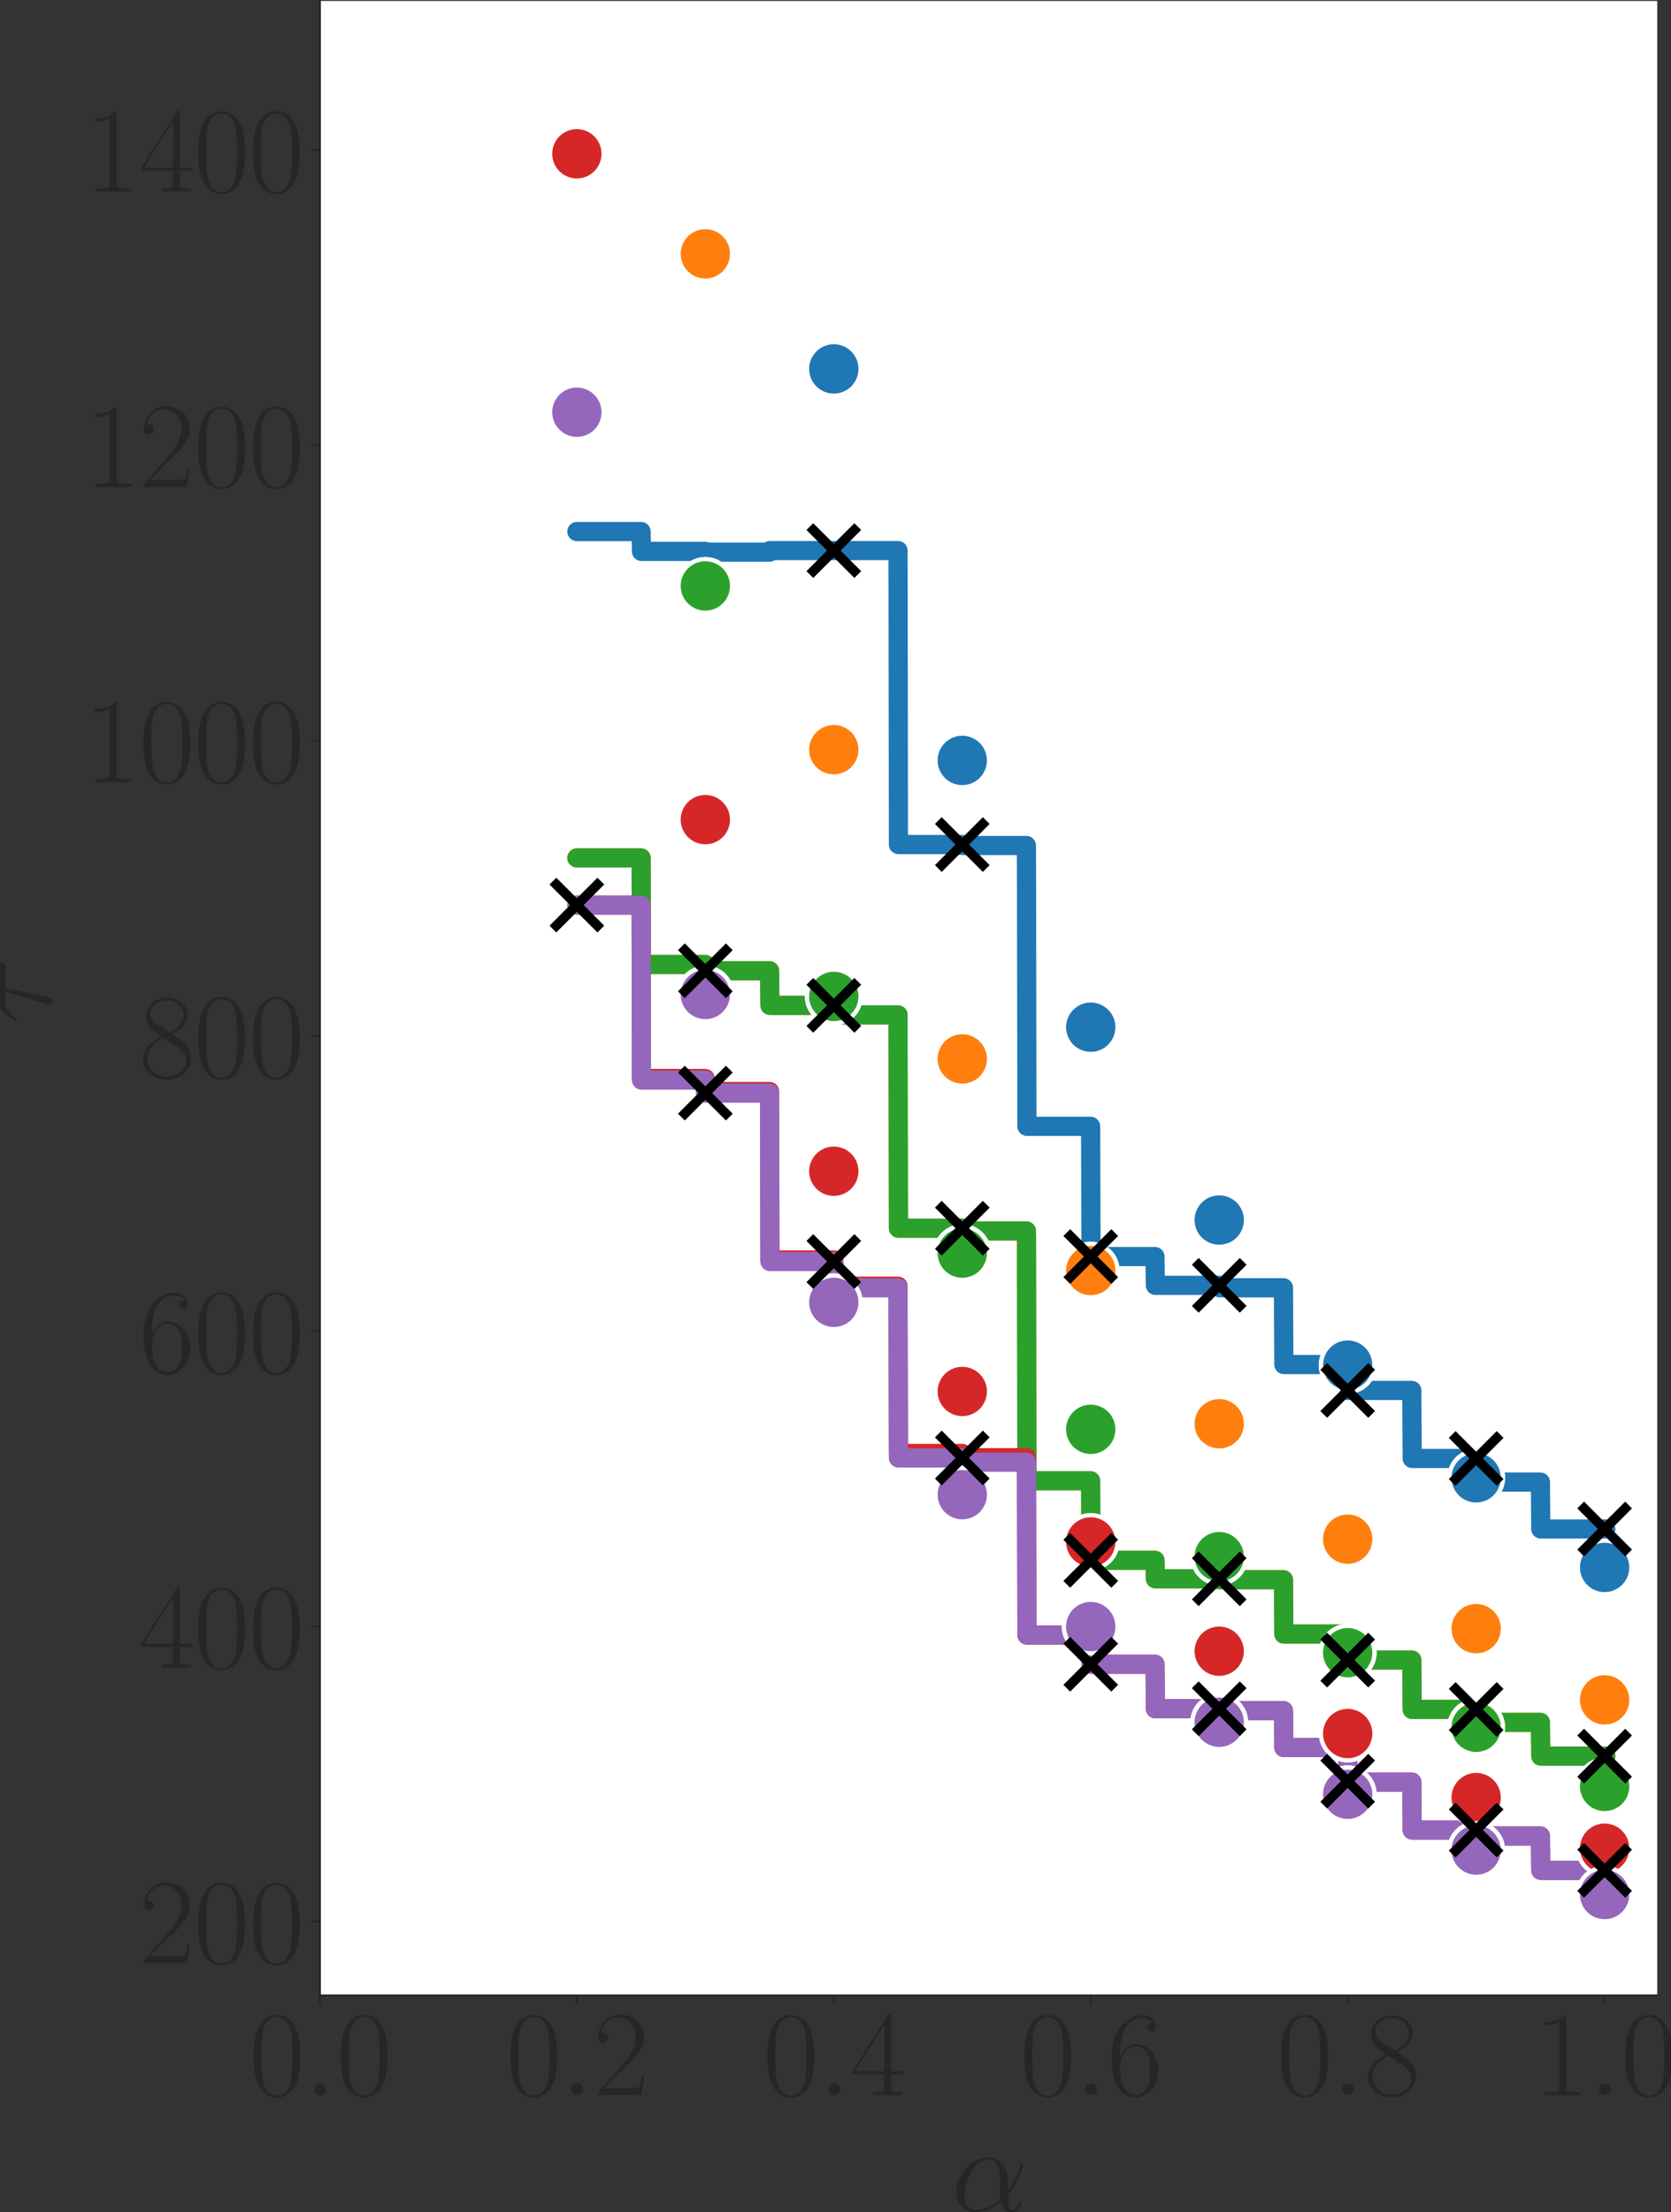 <?xml version="1.0" encoding="UTF-8" standalone="no"?>
<svg
   width="697.237pt"
   height="922.372pt"
   viewBox="0 0 697.237 922.372"
   version="1.1"
   id="svg152"
   sodipodi:docname="solution_termination_time_with_lines.svg"
   inkscape:version="1.3.2 (091e20e, 2023-11-25)"
   xmlns:inkscape="http://www.inkscape.org/namespaces/inkscape"
   xmlns:sodipodi="http://sodipodi.sourceforge.net/DTD/sodipodi-0.dtd"
   xmlns:xlink="http://www.w3.org/1999/xlink"
   xmlns="http://www.w3.org/2000/svg"
   xmlns:svg="http://www.w3.org/2000/svg"
   xmlns:rdf="http://www.w3.org/1999/02/22-rdf-syntax-ns#"
   xmlns:cc="http://creativecommons.org/ns#"
   xmlns:dc="http://purl.org/dc/elements/1.1/">
  <rect x="0" y="0" width="697.237" height="922.372" fill="#333333" stroke="none"/>
  <sodipodi:namedview
     id="namedview152"
     pagecolor="#ffffff"
     bordercolor="#000000"
     borderopacity="0.25"
     inkscape:showpageshadow="2"
     inkscape:pageopacity="0.0"
     inkscape:pagecheckerboard="0"
     inkscape:deskcolor="#d1d1d1"
     inkscape:document-units="pt"
     inkscape:zoom="0.34828633"
     inkscape:cx="518.25175"
     inkscape:cy="130.63964"
     inkscape:window-width="1312"
     inkscape:window-height="674"
     inkscape:window-x="0"
     inkscape:window-y="25"
     inkscape:window-maximized="0"
     inkscape:current-layer="svg152" />
  <defs
     id="defs1">
    <style
       type="text/css"
       id="style1">*{stroke-linejoin: round; stroke-linecap: butt}</style>
  </defs>
  <g
     id="figure_1"
     transform="translate(43.49,-129.2)">
    <g
       id="axes_1">
      <g
         id="patch_2">
        <path
           d="M 90,961.2 H 648 V 129.6 H 90 Z"
           style="fill:#ffffff"
           id="path2" />
      </g>
      <g
         id="matplotlib.axis_1">
        <g
           id="xtick_1">
          <g
             id="line2d_1">
            <defs
               id="defs2">
              <path
                 id="me029c195f1"
                 d="M 0,0 V 3.5"
                 style="stroke:#262626;stroke-width:0.8" />
            </defs>
            <g
               id="g2">
              <use
                 xlink:href="#me029c195f1"
                 x="90"
                 y="961.2"
                 style="fill:#262626;stroke:#262626;stroke-width:0.8"
                 id="use2" />
            </g>
          </g>
          <g
             id="text_1">
            <!-- $\mathdefault{0.0}$ -->
            <g
               style="fill:#262626"
               transform="matrix(0.5,0,0,-0.5,60.38,1002.793)"
               id="g5">
              <defs
                 id="defs3">
                <path
                   id="CMR17-30"
                   d="m 2688,2025 c 0,391 -6,1055 -275,1566 -237,448 -615,607 -947,607 -308,0 -698,-140 -941,-601 C 269,3118 243,2524 243,2025 c 0,-364 7,-919 205,-1406 275,-658 768,-747 1018,-747 294,0 742,121 1004,728 192,442 218,959 218,1425 z M 1466,-26 c -410,0 -653,351 -743,838 -70,376 -70,926 -70,1284 0,492 0,901 83,1291 122,542 480,709 730,709 262,0 601,-173 723,-696 83,-364 89,-793 89,-1304 0,-416 0,-927 -76,-1304 C 2067,95 1690,-26 1466,-26 Z"
                   transform="scale(0.016)" />
                <path
                   id="CMMI12-3a"
                   d="M 1178,307 C 1178,492 1024,619 870,619 685,619 557,466 557,313 557,128 710,0 864,0 c 186,0 314,153 314,307 z"
                   transform="scale(0.016)" />
              </defs>
              <use
                 xlink:href="#CMR17-30"
                 transform="scale(0.996)"
                 id="use3" />
              <use
                 xlink:href="#CMMI12-3a"
                 transform="matrix(0.996,0,0,0.996,45.69,0)"
                 id="use4" />
              <use
                 xlink:href="#CMR17-30"
                 transform="matrix(0.996,0,0,0.996,72.788,0)"
                 id="use5" />
            </g>
          </g>
        </g>
        <g
           id="xtick_2">
          <g
             id="line2d_2">
            <g
               id="g6">
              <use
                 xlink:href="#me029c195f1"
                 x="197.21"
                 y="961.2"
                 style="fill:#262626;stroke:#262626;stroke-width:0.8"
                 id="use6" />
            </g>
          </g>
          <g
             id="text_2">
            <!-- $\mathdefault{0.2}$ -->
            <g
               style="fill:#262626"
               transform="matrix(0.5,0,0,-0.5,167.591,1002.793)"
               id="g9">
              <defs
                 id="defs6">
                <path
                   id="CMR17-32"
                   d="M 2669,989 H 2554 C 2490,536 2438,459 2413,420 2381,369 1920,369 1830,369 H 602 c 230,250 678,703 1222,1228 390,370 845,805 845,1438 0,755 -602,1189 -1274,1189 -704,0 -1133,-620 -1133,-1194 0,-250 186,-282 263,-282 64,0 256,39 256,262 0,197 -167,254 -256,254 -39,0 -77,-6 -103,-19 122,545 493,813 884,813 556,0 921,-441 921,-1023 0,-556 -326,-1035 -691,-1451 L 262,146 V 0 h 2253 z"
                   transform="scale(0.016)" />
              </defs>
              <use
                 xlink:href="#CMR17-30"
                 transform="scale(0.996)"
                 id="use7" />
              <use
                 xlink:href="#CMMI12-3a"
                 transform="matrix(0.996,0,0,0.996,45.69,0)"
                 id="use8" />
              <use
                 xlink:href="#CMR17-32"
                 transform="matrix(0.996,0,0,0.996,72.788,0)"
                 id="use9" />
            </g>
          </g>
        </g>
        <g
           id="xtick_3">
          <g
             id="line2d_3">
            <g
               id="g10">
              <use
                 xlink:href="#me029c195f1"
                 x="304.421"
                 y="961.2"
                 style="fill:#262626;stroke:#262626;stroke-width:0.8"
                 id="use10" />
            </g>
          </g>
          <g
             id="text_3">
            <!-- $\mathdefault{0.4}$ -->
            <g
               style="fill:#262626"
               transform="matrix(0.5,0,0,-0.5,274.801,1002.793)"
               id="g13">
              <defs
                 id="defs10">
                <path
                   id="CMR17-34"
                   d="m 2150,4122 c 0,134 -6,134 -121,134 L 128,1254 V 1088 H 1779 V 457 c 0,-233 -13,-297 -461,-297 H 1197 V 0 c 205,0 550,0 768,0 217,0 563,0 768,0 v 160 h -122 c -448,0 -461,64 -461,297 v 631 h 653 v 166 H 2150 Z M 1798,3703 V 1254 H 256 Z"
                   transform="scale(0.016)" />
              </defs>
              <use
                 xlink:href="#CMR17-30"
                 transform="scale(0.996)"
                 id="use11" />
              <use
                 xlink:href="#CMMI12-3a"
                 transform="matrix(0.996,0,0,0.996,45.69,0)"
                 id="use12" />
              <use
                 xlink:href="#CMR17-34"
                 transform="matrix(0.996,0,0,0.996,72.788,0)"
                 id="use13" />
            </g>
          </g>
        </g>
        <g
           id="xtick_4">
          <g
             id="line2d_4">
            <g
               id="g14">
              <use
                 xlink:href="#me029c195f1"
                 x="411.631"
                 y="961.2"
                 style="fill:#262626;stroke:#262626;stroke-width:0.8"
                 id="use14" />
            </g>
          </g>
          <g
             id="text_4">
            <!-- $\mathdefault{0.6}$ -->
            <g
               style="fill:#262626"
               transform="matrix(0.5,0,0,-0.5,382.011,1002.793)"
               id="g17">
              <defs
                 id="defs14">
                <path
                   id="CMR17-36"
                   d="m 678,2176 c 0,1514 717,1856 1133,1856 135,0 461,-23 589,-256 -102,0 -294,0 -294,-223 0,-172 140,-230 230,-230 58,0 230,25 230,237 0,394 -320,619 -761,619 -762,0 -1562,-789 -1562,-2195 0,-1731 723,-2112 1235,-2112 621,0 1210,555 1210,1411 0,798 -518,1379 -1171,1379 -391,0 -679,-255 -839,-702 z M 1478,25 c -787,0 -787,1175 -787,1411 0,460 218,1124 813,1124 109,0 422,0 634,-440 115,-250 115,-511 115,-831 0,-345 0,-599 -135,-855 C 1978,171 1773,25 1478,25 Z"
                   transform="scale(0.016)" />
              </defs>
              <use
                 xlink:href="#CMR17-30"
                 transform="scale(0.996)"
                 id="use15" />
              <use
                 xlink:href="#CMMI12-3a"
                 transform="matrix(0.996,0,0,0.996,45.69,0)"
                 id="use16" />
              <use
                 xlink:href="#CMR17-36"
                 transform="matrix(0.996,0,0,0.996,72.788,0)"
                 id="use17" />
            </g>
          </g>
        </g>
        <g
           id="xtick_5">
          <g
             id="line2d_5">
            <g
               id="g18">
              <use
                 xlink:href="#me029c195f1"
                 x="518.841"
                 y="961.2"
                 style="fill:#262626;stroke:#262626;stroke-width:0.8"
                 id="use18" />
            </g>
          </g>
          <g
             id="text_5">
            <!-- $\mathdefault{0.8}$ -->
            <g
               style="fill:#262626"
               transform="matrix(0.5,0,0,-0.5,489.222,1002.793)"
               id="g21">
              <defs
                 id="defs18">
                <path
                   id="CMR17-38"
                   d="m 1741,2264 c 403,203 813,509 813,999 0,578 -564,916 -1082,916 -582,0 -1094,-420 -1094,-999 0,-159 38,-433 288,-675 64,-63 332,-254 505,-375 C 883,1983 211,1634 211,934 211,279 838,-128 1459,-128 c 685,0 1261,490 1261,1138 0,580 -390,847 -646,1019 z m -839,558 c -51,32 -307,229 -307,529 0,388 403,681 864,681 506,0 877,-356 877,-770 0,-593 -666,-931 -698,-931 -6,0 -12,0 -64,39 z M 2080,1519 c 96,-70 403,-279 403,-668 C 2483,381 2010,25 1472,25 890,25 448,438 448,940 c 0,503 390,922 832,1120 z"
                   transform="scale(0.016)" />
              </defs>
              <use
                 xlink:href="#CMR17-30"
                 transform="scale(0.996)"
                 id="use19" />
              <use
                 xlink:href="#CMMI12-3a"
                 transform="matrix(0.996,0,0,0.996,45.69,0)"
                 id="use20" />
              <use
                 xlink:href="#CMR17-38"
                 transform="matrix(0.996,0,0,0.996,72.788,0)"
                 id="use21" />
            </g>
          </g>
        </g>
        <g
           id="xtick_6">
          <g
             id="line2d_6">
            <g
               id="g22">
              <use
                 xlink:href="#me029c195f1"
                 x="626.051"
                 y="961.2"
                 style="fill:#262626;stroke:#262626;stroke-width:0.8"
                 id="use22" />
            </g>
          </g>
          <g
             id="text_6">
            <!-- $\mathdefault{1.0}$ -->
            <g
               style="fill:#262626"
               transform="matrix(0.5,0,0,-0.5,596.432,1002.793)"
               id="g25">
              <defs
                 id="defs22">
                <path
                   id="CMR17-31"
                   d="m 1702,4058 c 0,134 -6,134 -96,134 -249,-276 -627,-365 -985,-365 -19,0 -51,0 -58,-19 -6,-13 -6,-26 -6,-160 198,0 531,38 787,191 V 461 C 1344,236 1331,160 781,160 H 589 V 0 c 307,0 627,0 934,0 307,0 627,0 935,0 v 160 h -192 c -551,0 -564,70 -564,298 z"
                   transform="scale(0.016)" />
              </defs>
              <use
                 xlink:href="#CMR17-31"
                 transform="scale(0.996)"
                 id="use23" />
              <use
                 xlink:href="#CMMI12-3a"
                 transform="matrix(0.996,0,0,0.996,45.69,0)"
                 id="use24" />
              <use
                 xlink:href="#CMR17-30"
                 transform="matrix(0.996,0,0,0.996,72.788,0)"
                 id="use25" />
            </g>
          </g>
        </g>
        <g
           id="text_7">
          <!-- $\alpha$ -->
          <g
             style="fill:#262626"
             transform="matrix(0.5,0,0,-0.5,353.488,1051.074)"
             id="g26">
            <defs
               id="defs25">
              <path
                 id="CMMI12-b"
                 d="m 2963,1616 c 0,619 -352,1199 -1030,1199 C 1094,2815 256,1902 256,996 256,441 602,-64 1254,-64 c 397,0 871,153 1325,536 90,-357 288,-536 563,-536 346,0 519,358 519,441 0,57 -45,57 -64,57 -51,0 -58,-19 -77,-70 -58,-160 -205,-300 -358,-300 -199,0 -199,408 -199,798 653,779 807,1584 807,1590 0,58 -52,58 -71,58 -57,0 -64,-19 -89,-134 -84,-281 -250,-779 -647,-1303 z M 2560,626 C 1997,121 1491,64 1267,64 813,64 685,466 685,766 c 0,274 141,926 339,1278 262,447 621,644 909,644 621,0 621,-811 621,-1347 0,-159 -7,-325 -7,-485 0,-128 7,-160 13,-230 z"
                 transform="scale(0.016)" />
            </defs>
            <use
               xlink:href="#CMMI12-b"
               transform="scale(0.996)"
               id="use26" />
          </g>
        </g>
      </g>
      <g
         id="matplotlib.axis_2">
        <g
           id="ytick_1">
          <g
             id="line2d_7">
            <defs
               id="defs26">
              <path
                 id="m503d43b350"
                 d="M 0,0 H -3.5"
                 style="stroke:#262626;stroke-width:0.8" />
            </defs>
            <g
               id="g27">
              <use
                 xlink:href="#m503d43b350"
                 x="90"
                 y="930.423"
                 style="fill:#262626;stroke:#262626;stroke-width:0.8"
                 id="use27" />
            </g>
          </g>
          <g
             id="text_8">
            <!-- $\mathdefault{200}$ -->
            <g
               style="fill:#262626"
               transform="matrix(0.5,0,0,-0.5,14.464,947.719)"
               id="g30">
              <use
                 xlink:href="#CMR17-32"
                 transform="scale(0.996)"
                 id="use28" />
              <use
                 xlink:href="#CMR17-30"
                 transform="matrix(0.996,0,0,0.996,45.69,0)"
                 id="use29" />
              <use
                 xlink:href="#CMR17-30"
                 transform="matrix(0.996,0,0,0.996,91.381,0)"
                 id="use30" />
            </g>
          </g>
        </g>
        <g
           id="ytick_2">
          <g
             id="line2d_8">
            <g
               id="g31">
              <use
                 xlink:href="#m503d43b350"
                 x="90"
                 y="807.314"
                 style="fill:#262626;stroke:#262626;stroke-width:0.8"
                 id="use31" />
            </g>
          </g>
          <g
             id="text_9">
            <!-- $\mathdefault{400}$ -->
            <g
               style="fill:#262626"
               transform="matrix(0.5,0,0,-0.5,14.464,824.61)"
               id="g34">
              <use
                 xlink:href="#CMR17-34"
                 transform="scale(0.996)"
                 id="use32" />
              <use
                 xlink:href="#CMR17-30"
                 transform="matrix(0.996,0,0,0.996,45.69,0)"
                 id="use33" />
              <use
                 xlink:href="#CMR17-30"
                 transform="matrix(0.996,0,0,0.996,91.381,0)"
                 id="use34" />
            </g>
          </g>
        </g>
        <g
           id="ytick_3">
          <g
             id="line2d_9">
            <g
               id="g35">
              <use
                 xlink:href="#m503d43b350"
                 x="90"
                 y="684.205"
                 style="fill:#262626;stroke:#262626;stroke-width:0.8"
                 id="use35" />
            </g>
          </g>
          <g
             id="text_10">
            <!-- $\mathdefault{600}$ -->
            <g
               style="fill:#262626"
               transform="matrix(0.5,0,0,-0.5,14.464,701.501)"
               id="g38">
              <use
                 xlink:href="#CMR17-36"
                 transform="scale(0.996)"
                 id="use36" />
              <use
                 xlink:href="#CMR17-30"
                 transform="matrix(0.996,0,0,0.996,45.69,0)"
                 id="use37" />
              <use
                 xlink:href="#CMR17-30"
                 transform="matrix(0.996,0,0,0.996,91.381,0)"
                 id="use38" />
            </g>
          </g>
        </g>
        <g
           id="ytick_4">
          <g
             id="line2d_10">
            <g
               id="g39">
              <use
                 xlink:href="#m503d43b350"
                 x="90"
                 y="561.096"
                 style="fill:#262626;stroke:#262626;stroke-width:0.8"
                 id="use39" />
            </g>
          </g>
          <g
             id="text_11">
            <!-- $\mathdefault{800}$ -->
            <g
               style="fill:#262626"
               transform="matrix(0.5,0,0,-0.5,14.464,578.393)"
               id="g42">
              <use
                 xlink:href="#CMR17-38"
                 transform="scale(0.996)"
                 id="use40" />
              <use
                 xlink:href="#CMR17-30"
                 transform="matrix(0.996,0,0,0.996,45.69,0)"
                 id="use41" />
              <use
                 xlink:href="#CMR17-30"
                 transform="matrix(0.996,0,0,0.996,91.381,0)"
                 id="use42" />
            </g>
          </g>
        </g>
        <g
           id="ytick_5">
          <g
             id="line2d_11">
            <g
               id="g43">
              <use
                 xlink:href="#m503d43b350"
                 x="90"
                 y="437.988"
                 style="fill:#262626;stroke:#262626;stroke-width:0.8"
                 id="use43" />
            </g>
          </g>
          <g
             id="text_12">
            <!-- $\mathdefault{1000}$ -->
            <g
               style="fill:#262626"
               transform="matrix(0.5,0,0,-0.5,-8.381,455.284)"
               id="g47">
              <use
                 xlink:href="#CMR17-31"
                 transform="scale(0.996)"
                 id="use44" />
              <use
                 xlink:href="#CMR17-30"
                 transform="matrix(0.996,0,0,0.996,45.69,0)"
                 id="use45" />
              <use
                 xlink:href="#CMR17-30"
                 transform="matrix(0.996,0,0,0.996,91.381,0)"
                 id="use46" />
              <use
                 xlink:href="#CMR17-30"
                 transform="matrix(0.996,0,0,0.996,137.071,0)"
                 id="use47" />
            </g>
          </g>
        </g>
        <g
           id="ytick_6">
          <g
             id="line2d_12">
            <g
               id="g48">
              <use
                 xlink:href="#m503d43b350"
                 x="90"
                 y="314.879"
                 style="fill:#262626;stroke:#262626;stroke-width:0.8"
                 id="use48" />
            </g>
          </g>
          <g
             id="text_13">
            <!-- $\mathdefault{1200}$ -->
            <g
               style="fill:#262626"
               transform="matrix(0.5,0,0,-0.5,-8.381,332.175)"
               id="g52">
              <use
                 xlink:href="#CMR17-31"
                 transform="scale(0.996)"
                 id="use49" />
              <use
                 xlink:href="#CMR17-32"
                 transform="matrix(0.996,0,0,0.996,45.69,0)"
                 id="use50" />
              <use
                 xlink:href="#CMR17-30"
                 transform="matrix(0.996,0,0,0.996,91.381,0)"
                 id="use51" />
              <use
                 xlink:href="#CMR17-30"
                 transform="matrix(0.996,0,0,0.996,137.071,0)"
                 id="use52" />
            </g>
          </g>
        </g>
        <g
           id="ytick_7">
          <g
             id="line2d_13">
            <g
               id="g53">
              <use
                 xlink:href="#m503d43b350"
                 x="90"
                 y="191.77"
                 style="fill:#262626;stroke:#262626;stroke-width:0.8"
                 id="use53" />
            </g>
          </g>
          <g
             id="text_14">
            <!-- $\mathdefault{1400}$ -->
            <g
               style="fill:#262626"
               transform="matrix(0.5,0,0,-0.5,-8.381,209.066)"
               id="g57">
              <use
                 xlink:href="#CMR17-31"
                 transform="scale(0.996)"
                 id="use54" />
              <use
                 xlink:href="#CMR17-34"
                 transform="matrix(0.996,0,0,0.996,45.69,0)"
                 id="use55" />
              <use
                 xlink:href="#CMR17-30"
                 transform="matrix(0.996,0,0,0.996,91.381,0)"
                 id="use56" />
              <use
                 xlink:href="#CMR17-30"
                 transform="matrix(0.996,0,0,0.996,137.071,0)"
                 id="use57" />
            </g>
          </g>
        </g>
        <g
           id="text_15">
          <!-- $\tau$ -->
          <g
             style="fill:#262626"
             transform="matrix(0,-0.5,-0.5,0,-22.07,555.991)"
             id="g58">
            <defs
               id="defs57">
              <path
                 id="CMMI12-1c"
                 d="m 1837,2408 h 1062 c 83,0 295,0 295,204 0,140 -122,140 -237,140 H 1197 c -147,0 -365,0 -659,-312 -167,-185 -372,-523 -372,-561 0,-38 32,-51 71,-51 45,0 51,19 83,57 333,523 666,523 826,523 h 531 L 1011,223 C 979,127 979,114 979,95 c 0,-70 45,-159 173,-159 198,0 230,172 250,267 z"
                 transform="scale(0.016)" />
            </defs>
            <use
               xlink:href="#CMMI12-1c"
               transform="scale(0.996)"
               id="use58" />
          </g>
        </g>
      </g>
      <g
         id="line2d_14">
        <path
           d="m 197.21,350.831 h 26.803 l 0.161,8.28 h 26.588 l 0.161,0.31 h 26.695 l 0.161,-0.653 h 53.444 l 0.161,122.575 h 26.642 l 0.161,0.399 h 26.588 l 0.054,10.647 0.161,106.44 h 26.588 l 0.161,54.301 h 26.695 l 0.161,11.995 h 26.642 l 0.161,1.033 h 26.642 l 0.161,31.995 h 26.588 l 0.161,10.801 h 26.642 l 0.161,28.369 h 26.695 l 0.161,9.841 h 26.642 l 0.161,19.559 h 27.124 v 0"
           clip-path="url(#pb1131032f0)"
           style="fill:none;stroke:#1f77b4;stroke-width:8;stroke-linecap:round"
           id="path58" />
      </g>
      <g
         id="line2d_15">
        <path
           d="m 197.21,486.914 h 26.803 l 0.161,44.43 h 26.588 l 0.161,2.616 h 26.695 l 0.161,14.425 h 26.642 l 0.161,3.992 h 26.642 l 0.161,88.931 h 26.642 l 0.161,1.133 h 26.588 l 0.054,2.234 0.161,101.962 h 26.588 l 0.161,33.159 h 26.695 l 0.161,7.689 h 26.642 l 0.161,0.4 h 26.642 l 0.161,22.638 h 26.588 l 0.161,10.86 h 26.642 l 0.161,20.585 h 26.695 l 0.161,5.381 h 26.642 l 0.161,14.075 h 27.124 v 0"
           clip-path="url(#pb1131032f0)"
           style="fill:none;stroke:#ff7f0e;stroke-width:8;stroke-linecap:round"
           id="path59" />
      </g>
      <g
         id="line2d_16">
        <path
           d="m 197.21,486.914 h 26.803 l 0.161,44.43 h 26.588 l 0.161,2.616 h 26.695 l 0.161,14.425 h 26.642 l 0.161,3.992 h 26.642 l 0.161,88.931 h 26.642 l 0.161,1.133 h 26.588 l 0.054,2.234 0.161,101.962 h 26.588 l 0.161,33.159 h 26.695 l 0.161,7.689 h 26.642 l 0.161,0.4 h 26.642 l 0.161,22.638 h 26.588 l 0.161,10.86 h 26.642 l 0.161,20.585 h 26.695 l 0.161,5.381 h 26.642 l 0.161,14.075 h 27.124 v 0"
           clip-path="url(#pb1131032f0)"
           style="fill:none;stroke:#2ca02c;stroke-width:8;stroke-linecap:round"
           id="path60" />
      </g>
      <g
         id="line2d_17">
        <path
           d="m 197.21,506.561 h 26.803 l 0.161,72.322 h 26.588 l 0.161,5.43 h 26.695 l 0.161,70.228 h 26.642 l 0.161,10.949 h 26.642 l 0.161,69.732 h 26.642 l 0.161,1.778 h 26.588 l 0.054,1.167 0.161,72.771 h 26.588 l 0.161,12.173 h 26.695 l 0.161,18.568 h 26.642 l 0.161,0.787 h 26.642 l 0.161,15.371 h 26.588 l 0.161,14.407 h 26.642 l 0.161,20.007 h 26.695 l 0.161,2.487 h 26.642 l 0.161,14.31 h 27.124 v 0"
           clip-path="url(#pb1131032f0)"
           style="fill:none;stroke:#d62728;stroke-width:8;stroke-linecap:round"
           id="path61" />
      </g>
      <g
         id="line2d_18">
        <path
           d="m 197.21,506.579 h 26.803 l 0.161,72.97 h 26.588 l 0.161,5.43 h 26.695 l 0.161,70.228 h 26.642 l 0.161,10.949 h 26.642 l 0.161,70.954 h 26.642 l 0.161,1.778 h 26.588 l 0.054,1.167 0.161,70.883 h 26.588 l 0.161,12.173 h 26.695 l 0.161,18.568 h 26.642 l 0.161,0.787 h 26.642 l 0.161,15.371 h 26.588 l 0.161,14.407 h 26.642 l 0.161,20.007 h 26.695 l 0.161,2.487 h 26.642 l 0.161,14.31 h 27.124 v 0"
           clip-path="url(#pb1131032f0)"
           style="fill:none;stroke:#9467bd;stroke-width:8;stroke-linecap:round"
           id="path62" />
      </g>
      <g
         id="PathCollection_1">
        <defs
           id="defs62">
          <path
             id="C0_0_710576e73e"
             d="m 0,11.18 c 2.965,0 5.809,-1.178 7.906,-3.275 C 10.002,5.809 11.18,2.965 11.18,0 c 0,-2.965 -1.178,-5.809 -3.275,-7.906 C 5.809,-10.002 2.965,-11.18 0,-11.18 c -2.965,0 -5.809,1.178 -7.906,3.275 C -10.002,-5.809 -11.18,-2.965 -11.18,0 c 0,2.965 1.178,5.809 3.275,7.906 C -5.809,10.002 -2.965,11.18 0,11.18 Z" />
        </defs>
        <g
           clip-path="url(#pb1131032f0)"
           id="g62">
          <use
             xlink:href="#C0_0_710576e73e"
             x="518.841"
             y="877.342"
             style="fill:#9467bd;stroke:#ffffff;stroke-width:1.789"
             id="use62" />
        </g>
        <g
           clip-path="url(#pb1131032f0)"
           id="g63">
          <use
             xlink:href="#C0_0_710576e73e"
             x="250.815"
             y="543.857"
             style="fill:#9467bd;stroke:#ffffff;stroke-width:1.789"
             id="use63" />
        </g>
        <g
           clip-path="url(#pb1131032f0)"
           id="g64">
          <use
             xlink:href="#C0_0_710576e73e"
             x="572.446"
             y="745.381"
             style="fill:#1f77b4;stroke:#ffffff;stroke-width:1.789"
             id="use64" />
        </g>
        <g
           clip-path="url(#pb1131032f0)"
           id="g65">
          <use
             xlink:href="#C0_0_710576e73e"
             x="572.446"
             y="849.404"
             style="fill:#2ca02c;stroke:#ffffff;stroke-width:1.789"
             id="use65" />
        </g>
        <g
           clip-path="url(#pb1131032f0)"
           id="g66">
          <use
             xlink:href="#C0_0_710576e73e"
             x="250.815"
             y="373.514"
             style="fill:#2ca02c;stroke:#ffffff;stroke-width:1.789"
             id="use66" />
        </g>
        <g
           clip-path="url(#pb1131032f0)"
           id="g67">
          <use
             xlink:href="#C0_0_710576e73e"
             x="518.841"
             y="818.3"
             style="fill:#2ca02c;stroke:#ffffff;stroke-width:1.789"
             id="use67" />
        </g>
        <g
           clip-path="url(#pb1131032f0)"
           id="g68">
          <use
             xlink:href="#C0_0_710576e73e"
             x="518.841"
             y="698.394"
             style="fill:#1f77b4;stroke:#ffffff;stroke-width:1.789"
             id="use68" />
        </g>
        <g
           clip-path="url(#pb1131032f0)"
           id="g69">
          <use
             xlink:href="#C0_0_710576e73e"
             x="197.21"
             y="301.074"
             style="fill:#9467bd;stroke:#ffffff;stroke-width:1.789"
             id="use69" />
        </g>
        <g
           clip-path="url(#pb1131032f0)"
           id="g70">
          <use
             xlink:href="#C0_0_710576e73e"
             x="572.446"
             y="900.597"
             style="fill:#9467bd;stroke:#ffffff;stroke-width:1.789"
             id="use70" />
        </g>
        <g
           clip-path="url(#pb1131032f0)"
           id="g71">
          <use
             xlink:href="#C0_0_710576e73e"
             x="626.051"
             y="919.127"
             style="fill:#9467bd;stroke:#ffffff;stroke-width:1.789"
             id="use71" />
        </g>
        <g
           clip-path="url(#pb1131032f0)"
           id="g72">
          <use
             xlink:href="#C0_0_710576e73e"
             x="626.051"
             y="874.059"
             style="fill:#2ca02c;stroke:#ffffff;stroke-width:1.789"
             id="use72" />
        </g>
        <g
           clip-path="url(#pb1131032f0)"
           id="g73">
          <use
             xlink:href="#C0_0_710576e73e"
             x="626.051"
             y="782.745"
             style="fill:#1f77b4;stroke:#ffffff;stroke-width:1.789"
             id="use73" />
        </g>
        <g
           clip-path="url(#pb1131032f0)"
           id="g74">
          <use
             xlink:href="#C0_0_710576e73e"
             x="304.421"
             y="544.67"
             style="fill:#2ca02c;stroke:#ffffff;stroke-width:1.789"
             id="use74" />
        </g>
        <g
           clip-path="url(#pb1131032f0)"
           id="g75">
          <use
             xlink:href="#C0_0_710576e73e"
             x="304.421"
             y="283.019"
             style="fill:#1f77b4;stroke:#ffffff;stroke-width:1.789"
             id="use75" />
        </g>
        <g
           clip-path="url(#pb1131032f0)"
           id="g76">
          <use
             xlink:href="#C0_0_710576e73e"
             x="358.026"
             y="752.421"
             style="fill:#9467bd;stroke:#ffffff;stroke-width:1.789"
             id="use76" />
        </g>
        <g
           clip-path="url(#pb1131032f0)"
           id="g77">
          <use
             xlink:href="#C0_0_710576e73e"
             x="304.421"
             y="672.215"
             style="fill:#9467bd;stroke:#ffffff;stroke-width:1.789"
             id="use77" />
        </g>
        <g
           clip-path="url(#pb1131032f0)"
           id="g78">
          <use
             xlink:href="#C0_0_710576e73e"
             x="358.026"
             y="446.266"
             style="fill:#1f77b4;stroke:#ffffff;stroke-width:1.789"
             id="use78" />
        </g>
        <g
           clip-path="url(#pb1131032f0)"
           id="g79">
          <use
             xlink:href="#C0_0_710576e73e"
             x="358.026"
             y="651.686"
             style="fill:#2ca02c;stroke:#ffffff;stroke-width:1.789"
             id="use79" />
        </g>
        <g
           clip-path="url(#pb1131032f0)"
           id="g80">
          <use
             xlink:href="#C0_0_710576e73e"
             x="465.236"
             y="637.906"
             style="fill:#1f77b4;stroke:#ffffff;stroke-width:1.789"
             id="use80" />
        </g>
        <g
           clip-path="url(#pb1131032f0)"
           id="g81">
          <use
             xlink:href="#C0_0_710576e73e"
             x="465.236"
             y="778.248"
             style="fill:#2ca02c;stroke:#ffffff;stroke-width:1.789"
             id="use81" />
        </g>
        <g
           clip-path="url(#pb1131032f0)"
           id="g82">
          <use
             xlink:href="#C0_0_710576e73e"
             x="411.631"
             y="807.398"
             style="fill:#9467bd;stroke:#ffffff;stroke-width:1.789"
             id="use82" />
        </g>
        <g
           clip-path="url(#pb1131032f0)"
           id="g83">
          <use
             xlink:href="#C0_0_710576e73e"
             x="465.236"
             y="847.299"
             style="fill:#9467bd;stroke:#ffffff;stroke-width:1.789"
             id="use83" />
        </g>
        <g
           clip-path="url(#pb1131032f0)"
           id="g84">
          <use
             xlink:href="#C0_0_710576e73e"
             x="411.631"
             y="725.165"
             style="fill:#2ca02c;stroke:#ffffff;stroke-width:1.789"
             id="use84" />
        </g>
        <g
           clip-path="url(#pb1131032f0)"
           id="g85">
          <use
             xlink:href="#C0_0_710576e73e"
             x="411.631"
             y="557.496"
             style="fill:#1f77b4;stroke:#ffffff;stroke-width:1.789"
             id="use85" />
        </g>
        <g
           clip-path="url(#pb1131032f0)"
           id="g86">
          <use
             xlink:href="#C0_0_710576e73e"
             x="358.026"
             y="570.724"
             style="fill:#ff7f0e;stroke:#ffffff;stroke-width:1.789"
             id="use86" />
        </g>
        <g
           clip-path="url(#pb1131032f0)"
           id="g87">
          <use
             xlink:href="#C0_0_710576e73e"
             x="572.446"
             y="808.277"
             style="fill:#ff7f0e;stroke:#ffffff;stroke-width:1.789"
             id="use87" />
        </g>
        <g
           clip-path="url(#pb1131032f0)"
           id="g88">
          <use
             xlink:href="#C0_0_710576e73e"
             x="250.815"
             y="470.95"
             style="fill:#d62728;stroke:#ffffff;stroke-width:1.789"
             id="use88" />
        </g>
        <g
           clip-path="url(#pb1131032f0)"
           id="g89">
          <use
             xlink:href="#C0_0_710576e73e"
             x="465.236"
             y="817.685"
             style="fill:#d62728;stroke:#ffffff;stroke-width:1.789"
             id="use89" />
        </g>
        <g
           clip-path="url(#pb1131032f0)"
           id="g90">
          <use
             xlink:href="#C0_0_710576e73e"
             x="626.051"
             y="837.968"
             style="fill:#ff7f0e;stroke:#ffffff;stroke-width:1.789"
             id="use90" />
        </g>
        <g
           clip-path="url(#pb1131032f0)"
           id="g91">
          <use
             xlink:href="#C0_0_710576e73e"
             x="304.421"
             y="617.552"
             style="fill:#d62728;stroke:#ffffff;stroke-width:1.789"
             id="use91" />
        </g>
        <g
           clip-path="url(#pb1131032f0)"
           id="g92">
          <use
             xlink:href="#C0_0_710576e73e"
             x="411.631"
             y="658.963"
             style="fill:#ff7f0e;stroke:#ffffff;stroke-width:1.789"
             id="use92" />
        </g>
        <g
           clip-path="url(#pb1131032f0)"
           id="g93">
          <use
             xlink:href="#C0_0_710576e73e"
             x="518.841"
             y="852.014"
             style="fill:#d62728;stroke:#ffffff;stroke-width:1.789"
             id="use93" />
        </g>
        <g
           clip-path="url(#pb1131032f0)"
           id="g94">
          <use
             xlink:href="#C0_0_710576e73e"
             x="197.21"
             y="193.332"
             style="fill:#d62728;stroke:#ffffff;stroke-width:1.789"
             id="use94" />
        </g>
        <g
           clip-path="url(#pb1131032f0)"
           id="g95">
          <use
             xlink:href="#C0_0_710576e73e"
             x="518.841"
             y="770.957"
             style="fill:#ff7f0e;stroke:#ffffff;stroke-width:1.789"
             id="use95" />
        </g>
        <g
           clip-path="url(#pb1131032f0)"
           id="g96">
          <use
             xlink:href="#C0_0_710576e73e"
             x="411.631"
             y="772.128"
             style="fill:#d62728;stroke:#ffffff;stroke-width:1.789"
             id="use96" />
        </g>
        <g
           clip-path="url(#pb1131032f0)"
           id="g97">
          <use
             xlink:href="#C0_0_710576e73e"
             x="304.421"
             y="441.787"
             style="fill:#ff7f0e;stroke:#ffffff;stroke-width:1.789"
             id="use97" />
        </g>
        <g
           clip-path="url(#pb1131032f0)"
           id="g98">
          <use
             xlink:href="#C0_0_710576e73e"
             x="465.236"
             y="722.842"
             style="fill:#ff7f0e;stroke:#ffffff;stroke-width:1.789"
             id="use98" />
        </g>
        <g
           clip-path="url(#pb1131032f0)"
           id="g99">
          <use
             xlink:href="#C0_0_710576e73e"
             x="626.051"
             y="899.817"
             style="fill:#d62728;stroke:#ffffff;stroke-width:1.789"
             id="use99" />
        </g>
        <g
           clip-path="url(#pb1131032f0)"
           id="g100">
          <use
             xlink:href="#C0_0_710576e73e"
             x="572.446"
             y="878.704"
             style="fill:#d62728;stroke:#ffffff;stroke-width:1.789"
             id="use100" />
        </g>
        <g
           clip-path="url(#pb1131032f0)"
           id="g101">
          <use
             xlink:href="#C0_0_710576e73e"
             x="250.815"
             y="235.052"
             style="fill:#ff7f0e;stroke:#ffffff;stroke-width:1.789"
             id="use101" />
        </g>
        <g
           clip-path="url(#pb1131032f0)"
           id="g102">
          <use
             xlink:href="#C0_0_710576e73e"
             x="358.026"
             y="709.377"
             style="fill:#d62728;stroke:#ffffff;stroke-width:1.789"
             id="use102" />
        </g>
      </g>
      <g
         id="patch_3">
        <path
           d="M 90,961.2 V 129.6"
           style="fill:none;stroke:#262626;stroke-width:0.8;stroke-linecap:square;stroke-linejoin:miter"
           id="path102" />
      </g>
      <g
         id="patch_5">
        <path
           d="M 90,961.2 H 648"
           style="fill:none;stroke:#262626;stroke-width:0.8;stroke-linecap:square;stroke-linejoin:miter"
           id="path104" />
      </g>
      <g
         id="PathCollection_2">
        <defs
           id="defs105">
          <path
             id="C1_0_1810f26d7f"
             d="m 0,11.18 c 2.965,0 5.809,-1.178 7.906,-3.275 C 10.002,5.809 11.18,2.965 11.18,0 c 0,-2.965 -1.178,-5.809 -3.275,-7.906 C 5.809,-10.002 2.965,-11.18 0,-11.18 c -2.965,0 -5.809,1.178 -7.906,3.275 C -10.002,-5.809 -11.18,-2.965 -11.18,0 c 0,2.965 1.178,5.809 3.275,7.906 C -5.809,10.002 -2.965,11.18 0,11.18 Z" />
        </defs>
        <g
           clip-path="url(#pb1131032f0)"
           id="g105">
          <use
             xlink:href="#C1_0_1810f26d7f"
             x="572.446"
             y="745.381"
             style="fill:#1f77b4;stroke:#ffffff;stroke-width:1.789"
             id="use105" />
        </g>
        <g
           clip-path="url(#pb1131032f0)"
           id="g106">
          <use
             xlink:href="#C1_0_1810f26d7f"
             x="518.841"
             y="698.394"
             style="fill:#1f77b4;stroke:#ffffff;stroke-width:1.789"
             id="use106" />
        </g>
        <g
           clip-path="url(#pb1131032f0)"
           id="g107">
          <use
             xlink:href="#C1_0_1810f26d7f"
             x="304.421"
             y="283.019"
             style="fill:#1f77b4;stroke:#ffffff;stroke-width:1.789"
             id="use107" />
        </g>
        <g
           clip-path="url(#pb1131032f0)"
           id="g108">
          <use
             xlink:href="#C1_0_1810f26d7f"
             x="626.051"
             y="782.745"
             style="fill:#1f77b4;stroke:#ffffff;stroke-width:1.789"
             id="use108" />
        </g>
        <g
           clip-path="url(#pb1131032f0)"
           id="g109">
          <use
             xlink:href="#C1_0_1810f26d7f"
             x="358.026"
             y="446.266"
             style="fill:#1f77b4;stroke:#ffffff;stroke-width:1.789"
             id="use109" />
        </g>
        <g
           clip-path="url(#pb1131032f0)"
           id="g110">
          <use
             xlink:href="#C1_0_1810f26d7f"
             x="465.236"
             y="637.906"
             style="fill:#1f77b4;stroke:#ffffff;stroke-width:1.789"
             id="use110" />
        </g>
        <g
           clip-path="url(#pb1131032f0)"
           id="g111">
          <use
             xlink:href="#C1_0_1810f26d7f"
             x="411.631"
             y="557.496"
             style="fill:#1f77b4;stroke:#ffffff;stroke-width:1.789"
             id="use111" />
        </g>
        <g
           clip-path="url(#pb1131032f0)"
           id="g112">
          <use
             xlink:href="#C1_0_1810f26d7f"
             x="250.815"
             y="373.514"
             style="fill:#2ca02c;stroke:#ffffff;stroke-width:1.789"
             id="use112" />
        </g>
        <g
           clip-path="url(#pb1131032f0)"
           id="g113">
          <use
             xlink:href="#C1_0_1810f26d7f"
             x="626.051"
             y="874.059"
             style="fill:#2ca02c;stroke:#ffffff;stroke-width:1.789"
             id="use113" />
        </g>
        <g
           clip-path="url(#pb1131032f0)"
           id="g114">
          <use
             xlink:href="#C1_0_1810f26d7f"
             x="304.421"
             y="544.67"
             style="fill:#2ca02c;stroke:#ffffff;stroke-width:1.789"
             id="use114" />
        </g>
        <g
           clip-path="url(#pb1131032f0)"
           id="g115">
          <use
             xlink:href="#C1_0_1810f26d7f"
             x="358.026"
             y="651.686"
             style="fill:#2ca02c;stroke:#ffffff;stroke-width:1.789"
             id="use115" />
        </g>
        <g
           clip-path="url(#pb1131032f0)"
           id="g116">
          <use
             xlink:href="#C1_0_1810f26d7f"
             x="465.236"
             y="778.248"
             style="fill:#2ca02c;stroke:#ffffff;stroke-width:1.789"
             id="use116" />
        </g>
        <g
           clip-path="url(#pb1131032f0)"
           id="g117">
          <use
             xlink:href="#C1_0_1810f26d7f"
             x="518.841"
             y="818.3"
             style="fill:#2ca02c;stroke:#ffffff;stroke-width:1.789"
             id="use117" />
        </g>
        <g
           clip-path="url(#pb1131032f0)"
           id="g118">
          <use
             xlink:href="#C1_0_1810f26d7f"
             x="572.446"
             y="849.404"
             style="fill:#2ca02c;stroke:#ffffff;stroke-width:1.789"
             id="use118" />
        </g>
        <g
           clip-path="url(#pb1131032f0)"
           id="g119">
          <use
             xlink:href="#C1_0_1810f26d7f"
             x="411.631"
             y="725.165"
             style="fill:#2ca02c;stroke:#ffffff;stroke-width:1.789"
             id="use119" />
        </g>
        <g
           clip-path="url(#pb1131032f0)"
           id="g120">
          <use
             xlink:href="#C1_0_1810f26d7f"
             x="197.21"
             y="301.074"
             style="fill:#9467bd;stroke:#ffffff;stroke-width:1.789"
             id="use120" />
        </g>
        <g
           clip-path="url(#pb1131032f0)"
           id="g121">
          <use
             xlink:href="#C1_0_1810f26d7f"
             x="572.446"
             y="900.597"
             style="fill:#9467bd;stroke:#ffffff;stroke-width:1.789"
             id="use121" />
        </g>
        <g
           clip-path="url(#pb1131032f0)"
           id="g122">
          <use
             xlink:href="#C1_0_1810f26d7f"
             x="626.051"
             y="919.127"
             style="fill:#9467bd;stroke:#ffffff;stroke-width:1.789"
             id="use122" />
        </g>
        <g
           clip-path="url(#pb1131032f0)"
           id="g123">
          <use
             xlink:href="#C1_0_1810f26d7f"
             x="304.421"
             y="672.215"
             style="fill:#9467bd;stroke:#ffffff;stroke-width:1.789"
             id="use123" />
        </g>
        <g
           clip-path="url(#pb1131032f0)"
           id="g124">
          <use
             xlink:href="#C1_0_1810f26d7f"
             x="358.026"
             y="752.421"
             style="fill:#9467bd;stroke:#ffffff;stroke-width:1.789"
             id="use124" />
        </g>
        <g
           clip-path="url(#pb1131032f0)"
           id="g125">
          <use
             xlink:href="#C1_0_1810f26d7f"
             x="465.236"
             y="847.299"
             style="fill:#9467bd;stroke:#ffffff;stroke-width:1.789"
             id="use125" />
        </g>
        <g
           clip-path="url(#pb1131032f0)"
           id="g126">
          <use
             xlink:href="#C1_0_1810f26d7f"
             x="411.631"
             y="807.398"
             style="fill:#9467bd;stroke:#ffffff;stroke-width:1.789"
             id="use126" />
        </g>
        <g
           clip-path="url(#pb1131032f0)"
           id="g127">
          <use
             xlink:href="#C1_0_1810f26d7f"
             x="250.815"
             y="543.857"
             style="fill:#9467bd;stroke:#ffffff;stroke-width:1.789"
             id="use127" />
        </g>
        <g
           clip-path="url(#pb1131032f0)"
           id="g128">
          <use
             xlink:href="#C1_0_1810f26d7f"
             x="518.841"
             y="877.342"
             style="fill:#9467bd;stroke:#ffffff;stroke-width:1.789"
             id="use128" />
        </g>
      </g>
      <g
         id="PathCollection_3">
        <defs
           id="defs128">
          <path
             id="m1afdaa4190"
             d="m -10,10 20,-20 m -20,0 20,20"
             style="stroke:#000000;stroke-width:4" />
        </defs>
        <g
           clip-path="url(#pb1131032f0)"
           id="g152">
          <use
             xlink:href="#m1afdaa4190"
             x="518.841"
             y="871.871"
             style="stroke:#000000;stroke-width:4"
             id="use129" />
          <use
             xlink:href="#m1afdaa4190"
             x="250.815"
             y="584.978"
             style="stroke:#000000;stroke-width:4"
             id="use130" />
          <use
             xlink:href="#m1afdaa4190"
             x="572.446"
             y="737.322"
             style="stroke:#000000;stroke-width:4"
             id="use131" />
          <use
             xlink:href="#m1afdaa4190"
             x="572.446"
             y="841.97"
             style="stroke:#000000;stroke-width:4"
             id="use132" />
          <use
             xlink:href="#m1afdaa4190"
             x="250.815"
             y="533.96"
             style="stroke:#000000;stroke-width:4"
             id="use133" />
          <use
             xlink:href="#m1afdaa4190"
             x="518.841"
             y="821.385"
             style="stroke:#000000;stroke-width:4"
             id="use134" />
          <use
             xlink:href="#m1afdaa4190"
             x="518.841"
             y="708.954"
             style="stroke:#000000;stroke-width:4"
             id="use135" />
          <use
             xlink:href="#m1afdaa4190"
             x="197.21"
             y="506.579"
             style="stroke:#000000;stroke-width:4"
             id="use136" />
          <use
             xlink:href="#m1afdaa4190"
             x="572.446"
             y="892.251"
             style="stroke:#000000;stroke-width:4"
             id="use137" />
          <use
             xlink:href="#m1afdaa4190"
             x="626.051"
             y="909.048"
             style="stroke:#000000;stroke-width:4"
             id="use138" />
          <use
             xlink:href="#m1afdaa4190"
             x="626.051"
             y="861.426"
             style="stroke:#000000;stroke-width:4"
             id="use139" />
          <use
             xlink:href="#m1afdaa4190"
             x="626.051"
             y="766.722"
             style="stroke:#000000;stroke-width:4"
             id="use140" />
          <use
             xlink:href="#m1afdaa4190"
             x="304.421"
             y="548.386"
             style="stroke:#000000;stroke-width:4"
             id="use141" />
          <use
             xlink:href="#m1afdaa4190"
             x="304.421"
             y="358.768"
             style="stroke:#000000;stroke-width:4"
             id="use142" />
          <use
             xlink:href="#m1afdaa4190"
             x="358.026"
             y="737.109"
             style="stroke:#000000;stroke-width:4"
             id="use143" />
          <use
             xlink:href="#m1afdaa4190"
             x="304.421"
             y="655.206"
             style="stroke:#000000;stroke-width:4"
             id="use144" />
          <use
             xlink:href="#m1afdaa4190"
             x="358.026"
             y="481.343"
             style="stroke:#000000;stroke-width:4"
             id="use145" />
          <use
             xlink:href="#m1afdaa4190"
             x="358.026"
             y="641.309"
             style="stroke:#000000;stroke-width:4"
             id="use146" />
          <use
             xlink:href="#m1afdaa4190"
             x="465.236"
             y="665.125"
             style="stroke:#000000;stroke-width:4"
             id="use147" />
          <use
             xlink:href="#m1afdaa4190"
             x="465.236"
             y="787.486"
             style="stroke:#000000;stroke-width:4"
             id="use148" />
          <use
             xlink:href="#m1afdaa4190"
             x="411.631"
             y="823.111"
             style="stroke:#000000;stroke-width:4"
             id="use149" />
          <use
             xlink:href="#m1afdaa4190"
             x="465.236"
             y="841.679"
             style="stroke:#000000;stroke-width:4"
             id="use150" />
          <use
             xlink:href="#m1afdaa4190"
             x="411.631"
             y="779.797"
             style="stroke:#000000;stroke-width:4"
             id="use151" />
          <use
             xlink:href="#m1afdaa4190"
             x="411.631"
             y="653.13"
             style="stroke:#000000;stroke-width:4"
             id="use152" />
        </g>
      </g>
    </g>
  </g>
  <defs
     id="defs152">
    <clipPath
       id="pb1131032f0">
      <rect
         x="90"
         y="129.6"
         width="558"
         height="831.6"
         id="rect152" />
    </clipPath>
  </defs>
</svg>
